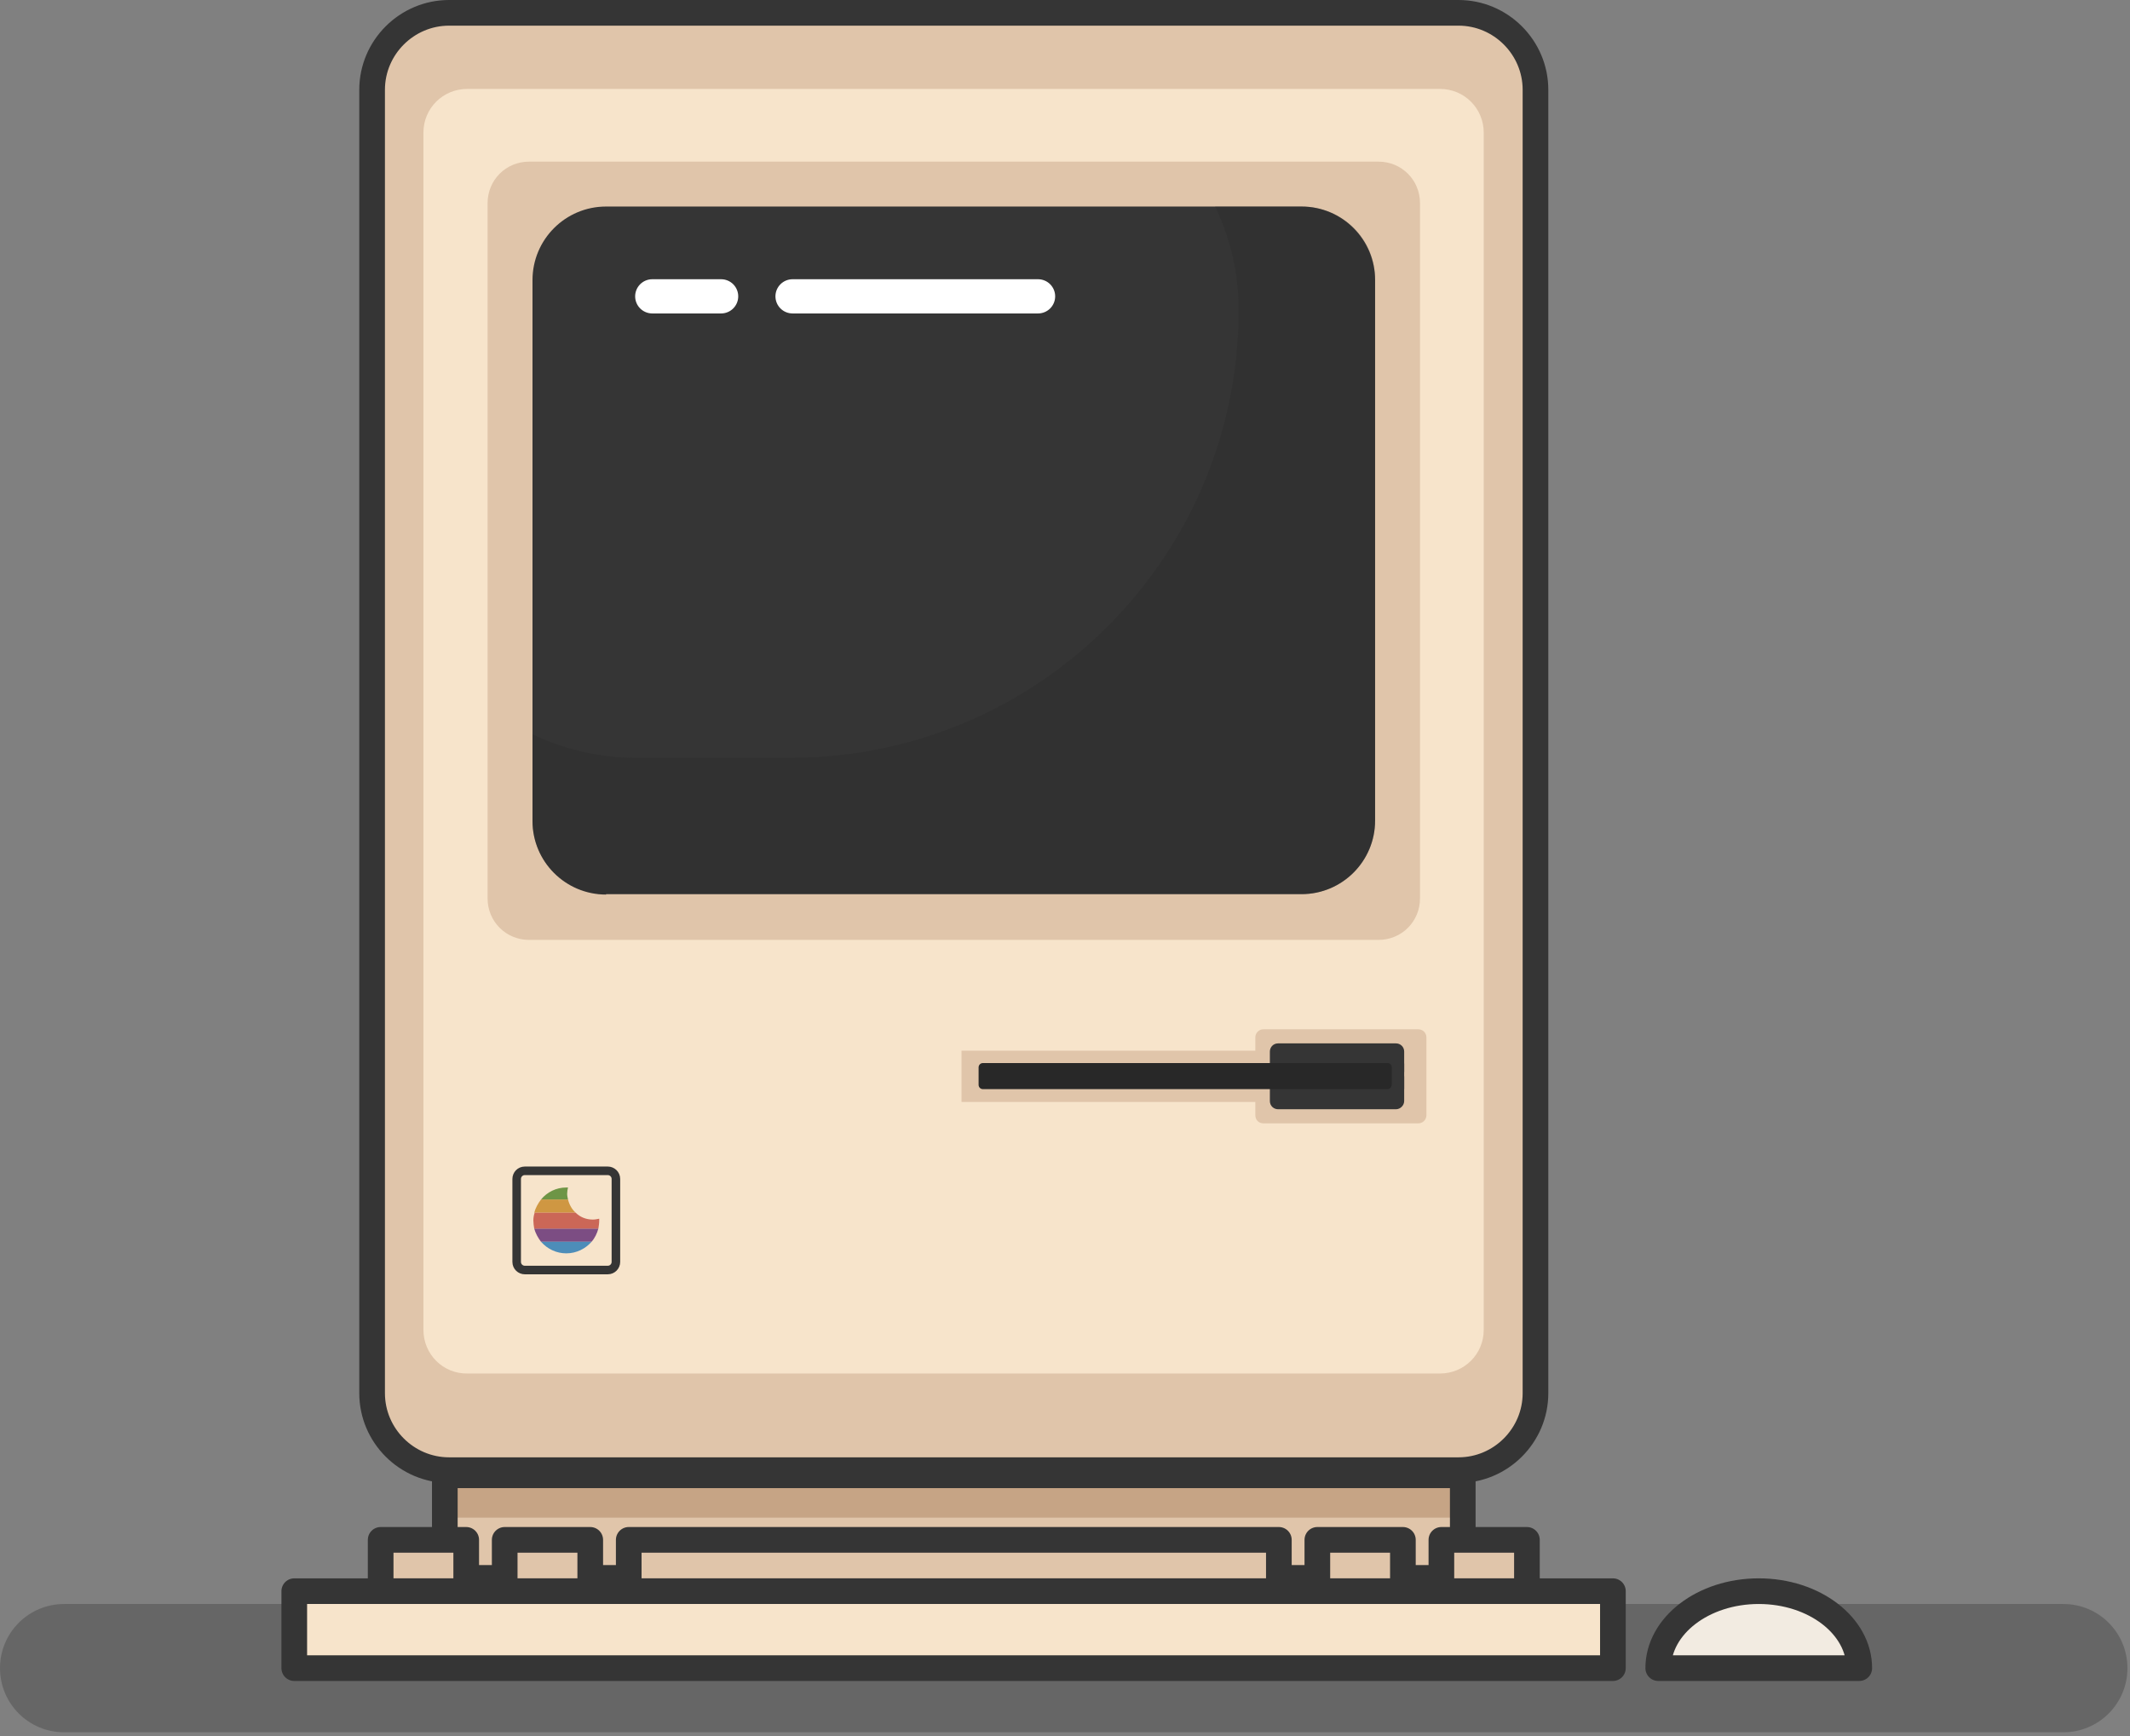 <?xml version="1.0" encoding="UTF-8" standalone="no"?>
<!DOCTYPE svg PUBLIC "-//W3C//DTD SVG 1.1//EN" "http://www.w3.org/Graphics/SVG/1.1/DTD/svg11.dtd">
<svg width="100%" height="100%" viewBox="0 0 498 406" version="1.1" xmlns="http://www.w3.org/2000/svg" xmlns:xlink="http://www.w3.org/1999/xlink" xml:space="preserve" xmlns:serif="http://www.serif.com/" style="fill-rule:evenodd;clip-rule:evenodd;stroke-linecap:round;stroke-linejoin:round;stroke-miterlimit:10;">
    <rect x="0" y="0" width="498" height="406" fill="#808080" stroke="none"/>
    <g transform="matrix(1,0,0,1,-270.7,-278.9)">
        <path id="XMLID_38_" d="M753.1,684L285.7,684C277.4,684 270.7,677.3 270.7,669C270.7,660.7 277.4,654 285.7,654L753.1,654C761.4,654 768.1,660.7 768.1,669C768.1,677.3 761.4,684 753.1,684Z" style="fill:rgb(53,53,53);fill-opacity:0.34;fill-rule:nonzero;"/>
        <path id="XMLID_19_" d="M611.7,622.7L375.7,622.7C365.8,622.7 357.7,614.6 357.7,604.7L357.7,299.9C357.7,290 365.8,281.9 375.7,281.9L611.7,281.9C621.6,281.9 629.7,290 629.7,299.9L629.7,604.7C629.7,614.6 621.6,622.7 611.7,622.7Z" style="fill:rgb(247,228,203);fill-rule:nonzero;"/>
        <path id="XMLID_30_" d="M611.7,622.7L375.7,622.7C365.8,622.7 357.7,614.6 357.7,604.7L357.7,299.9C357.7,290 365.8,281.9 375.7,281.9L611.7,281.9C621.6,281.9 629.7,290 629.7,299.9L629.7,604.7C629.7,614.6 621.6,622.7 611.7,622.7Z" style="fill:rgb(224,197,170);fill-rule:nonzero;"/>
        <path id="XMLID_31_" d="M369.7,589.9L369.7,309.9C369.7,304.2 374.3,299.7 379.9,299.7L607.4,299.7C613.1,299.7 617.6,304.3 617.6,309.9L617.6,589.9C617.6,595.6 613,600.1 607.4,600.1L380,600.1C374.3,600.2 369.7,595.6 369.7,589.9Z" style="fill:rgb(247,228,203);fill-rule:nonzero;"/>
        <path id="XMLID_1_" d="M611.7,622.7L375.7,622.7C365.8,622.7 357.7,614.6 357.7,604.7L357.7,299.9C357.7,290 365.8,281.9 375.7,281.9L611.7,281.9C621.6,281.9 629.7,290 629.7,299.9L629.7,604.7C629.7,614.6 621.6,622.7 611.7,622.7Z" style="fill:none;fill-rule:nonzero;stroke:rgb(53,53,53);stroke-width:6px;"/>
        <path id="XMLID_34_" d="M394.4,498.7C389,498.7 384.7,494.4 384.7,489L384.7,326.4C384.7,321 389,316.7 394.4,316.7L593,316.7C598.4,316.7 602.7,321 602.7,326.4L602.7,489C602.7,494.4 598.4,498.7 593,498.7L394.4,498.7Z" style="fill:rgb(224,197,170);fill-rule:nonzero;"/>
        <path id="XMLID_22_" d="M412.4,488.1C402.9,488.1 395.2,480.4 395.2,470.9L395.2,344.4C395.2,334.9 402.9,327.2 412.4,327.2L575,327.2C584.5,327.2 592.2,334.9 592.2,344.4L592.2,470.8C592.2,480.3 584.5,488 575,488L412.4,488L412.4,488.1Z" style="fill:rgb(53,53,53);fill-rule:nonzero;"/>
        <path id="XMLID_39_" d="M575,327.2L554.8,327.2C558.3,334.5 560.3,342.7 560.3,351.4C560.3,409.2 513.4,456.1 455.6,456.1L419.4,456.1C410.7,456.1 402.5,454.1 395.2,450.6L395.2,470.8C395.2,480.3 402.9,488 412.4,488L575,488C584.5,488 592.2,480.3 592.2,470.8L592.2,344.4C592.3,334.9 584.6,327.2 575,327.2Z" style="fill:rgb(40,40,40);fill-opacity:0.3;fill-rule:nonzero;"/>
        <path id="XMLID_7_" d="M564.2,539.7L564.2,536.6L495.5,536.6L495.5,524.6L564.2,524.6L564.2,521.5C564.2,520.5 565,519.6 566.1,519.6L602.3,519.6C603.3,519.6 604.2,520.4 604.2,521.5L604.2,539.7C604.2,540.7 603.4,541.6 602.3,541.6L566.1,541.6C565,541.6 564.2,540.8 564.2,539.7Z" style="fill:rgb(224,197,170);fill-rule:nonzero;"/>
        <rect id="XMLID_10_" x="594.7" y="527.6" width="4.3" height="6" style="fill:rgb(53,53,53);"/>
        <path id="XMLID_5_" d="M412.8,575.9L393.4,575.9C392.4,575.9 391.5,575.1 391.5,574L391.5,554.6C391.5,553.6 392.3,552.7 393.4,552.7L412.8,552.7C413.8,552.7 414.7,553.5 414.7,554.6L414.7,574C414.7,575 413.9,575.9 412.8,575.9Z" style="fill:none;fill-rule:nonzero;stroke:rgb(53,53,53);stroke-width:2px;"/>
        <path id="XMLID_4_" d="M658.4,669C658.4,659.1 668.9,651 681.9,651C694.9,651 705.4,659.1 705.4,669L658.4,669Z" style="fill:rgb(242,235,225);fill-rule:nonzero;"/>
        <path id="XMLID_14_" d="M658.4,669C658.4,659.1 668.9,651 681.9,651C694.9,651 705.4,659.1 705.4,669L658.4,669Z" style="fill:none;fill-rule:nonzero;stroke:rgb(53,53,53);stroke-width:6px;"/>
        <rect id="XMLID_24_" x="374.7" y="623.9" width="238" height="24" style="fill:rgb(224,197,170);"/>
        <rect id="XMLID_12_" x="374.7" y="623.9" width="238" height="9.9" style="fill:rgb(198,164,133);"/>
        <rect id="XMLID_9_" x="374.7" y="623.9" width="238" height="24" style="fill:none;stroke:rgb(53,53,53);stroke-width:6px;"/>
        <rect id="XMLID_29_" x="417.7" y="639" width="152" height="12" style="fill:rgb(224,197,170);"/>
        <rect id="XMLID_28_" x="607.7" y="639" width="20" height="12" style="fill:rgb(224,197,170);"/>
        <rect id="XMLID_27_" x="578.7" y="639" width="20" height="12" style="fill:rgb(224,197,170);"/>
        <rect id="XMLID_26_" x="388.7" y="639" width="20" height="12" style="fill:rgb(224,197,170);"/>
        <rect id="XMLID_25_" x="359.7" y="639" width="20" height="12" style="fill:rgb(224,197,170);"/>
        <rect id="XMLID_23_" x="339.5" y="651" width="308.3" height="18" style="fill:rgb(247,228,203);"/>
        <rect id="XMLID_11_" x="339.5" y="651" width="308.3" height="18" style="fill:none;stroke:rgb(53,53,53);stroke-width:6px;"/>
        <rect id="XMLID_13_" x="417.7" y="639" width="152" height="12" style="fill:none;stroke:rgb(53,53,53);stroke-width:6px;"/>
        <rect id="XMLID_15_" x="607.7" y="639" width="20" height="12" style="fill:none;stroke:rgb(53,53,53);stroke-width:6px;"/>
        <rect id="XMLID_16_" x="578.7" y="639" width="20" height="12" style="fill:none;stroke:rgb(53,53,53);stroke-width:6px;"/>
        <rect id="XMLID_18_" x="388.7" y="639" width="20" height="12" style="fill:none;stroke:rgb(53,53,53);stroke-width:6px;"/>
        <rect id="XMLID_17_" x="359.7" y="639" width="20" height="12" style="fill:none;stroke:rgb(53,53,53);stroke-width:6px;"/>
        <path id="XMLID_37_" d="M405.3,562.5C404.4,561.7 403.8,560.6 403.5,559.4L397.2,559.4C396.5,560.3 395.9,561.4 395.6,562.5L405.3,562.5Z" style="fill:rgb(207,151,66);fill-rule:nonzero;"/>
        <path id="XMLID_55_" d="M403.3,558.1C403.3,557.6 403.4,557 403.5,556.6L403.1,556.6C400.7,556.6 398.6,557.7 397.2,559.4L403.5,559.4C403.4,558.9 403.3,558.5 403.3,558.1Z" style="fill:rgb(110,149,70);fill-rule:nonzero;"/>
        <path id="XMLID_59_" d="M397.2,569.3L409,569.3C409.8,568.4 410.3,567.3 410.6,566.2L395.6,566.2C395.9,567.3 396.5,568.4 397.2,569.3Z" style="fill:rgb(124,77,131);fill-rule:nonzero;"/>
        <path id="XMLID_61_" d="M403.1,572C405.5,572 407.6,570.9 409,569.3L397.2,569.3C398.7,571 400.8,572 403.1,572Z" style="fill:rgb(77,141,185);fill-rule:nonzero;"/>
        <path id="XMLID_64_" d="M395.4,564.3C395.4,564.9 395.5,565.6 395.6,566.2L410.6,566.2C410.7,565.6 410.8,565 410.8,564.3L410.8,563.9C410.3,564 409.8,564.1 409.3,564.1C407.7,564.1 406.3,563.5 405.3,562.5L395.7,562.5C395.5,563.1 395.4,563.7 395.4,564.3Z" style="fill:rgb(203,103,87);fill-rule:nonzero;"/>
        <path id="XMLID_20_" d="M423.2,348.2L439.3,348.2" style="fill:none;fill-rule:nonzero;stroke:white;stroke-width:8px;"/>
        <path id="XMLID_21_" d="M456,348.2L513.4,348.2" style="fill:none;fill-rule:nonzero;stroke:white;stroke-width:8px;"/>
        <path id="XMLID_8_" d="M599,529.6L567.6,529.6L567.6,524.8C567.6,523.8 568.4,522.9 569.5,522.9L597.1,522.9C598.1,522.9 599,523.7 599,524.8L599,529.6Z" style="fill:rgb(53,53,53);fill-rule:nonzero;"/>
        <path id="XMLID_32_" d="M597.1,538.3L569.5,538.3C568.5,538.3 567.6,537.5 567.6,536.4L567.6,530.6L599,530.6L599,536.4C599,537.4 598.1,538.3 597.1,538.3Z" style="fill:rgb(53,53,53);fill-rule:nonzero;"/>
        <path id="XMLID_6_" d="M595.1,533.6L500.5,533.6C500,533.6 499.5,533.2 499.5,532.6L499.5,528.5C499.5,528 499.9,527.5 500.5,527.5L595.1,527.5C595.6,527.5 596.1,527.9 596.1,528.5L596.1,532.6C596,533.2 595.6,533.6 595.1,533.6Z" style="fill:rgb(40,40,40);fill-rule:nonzero;"/>
    </g>
</svg>
